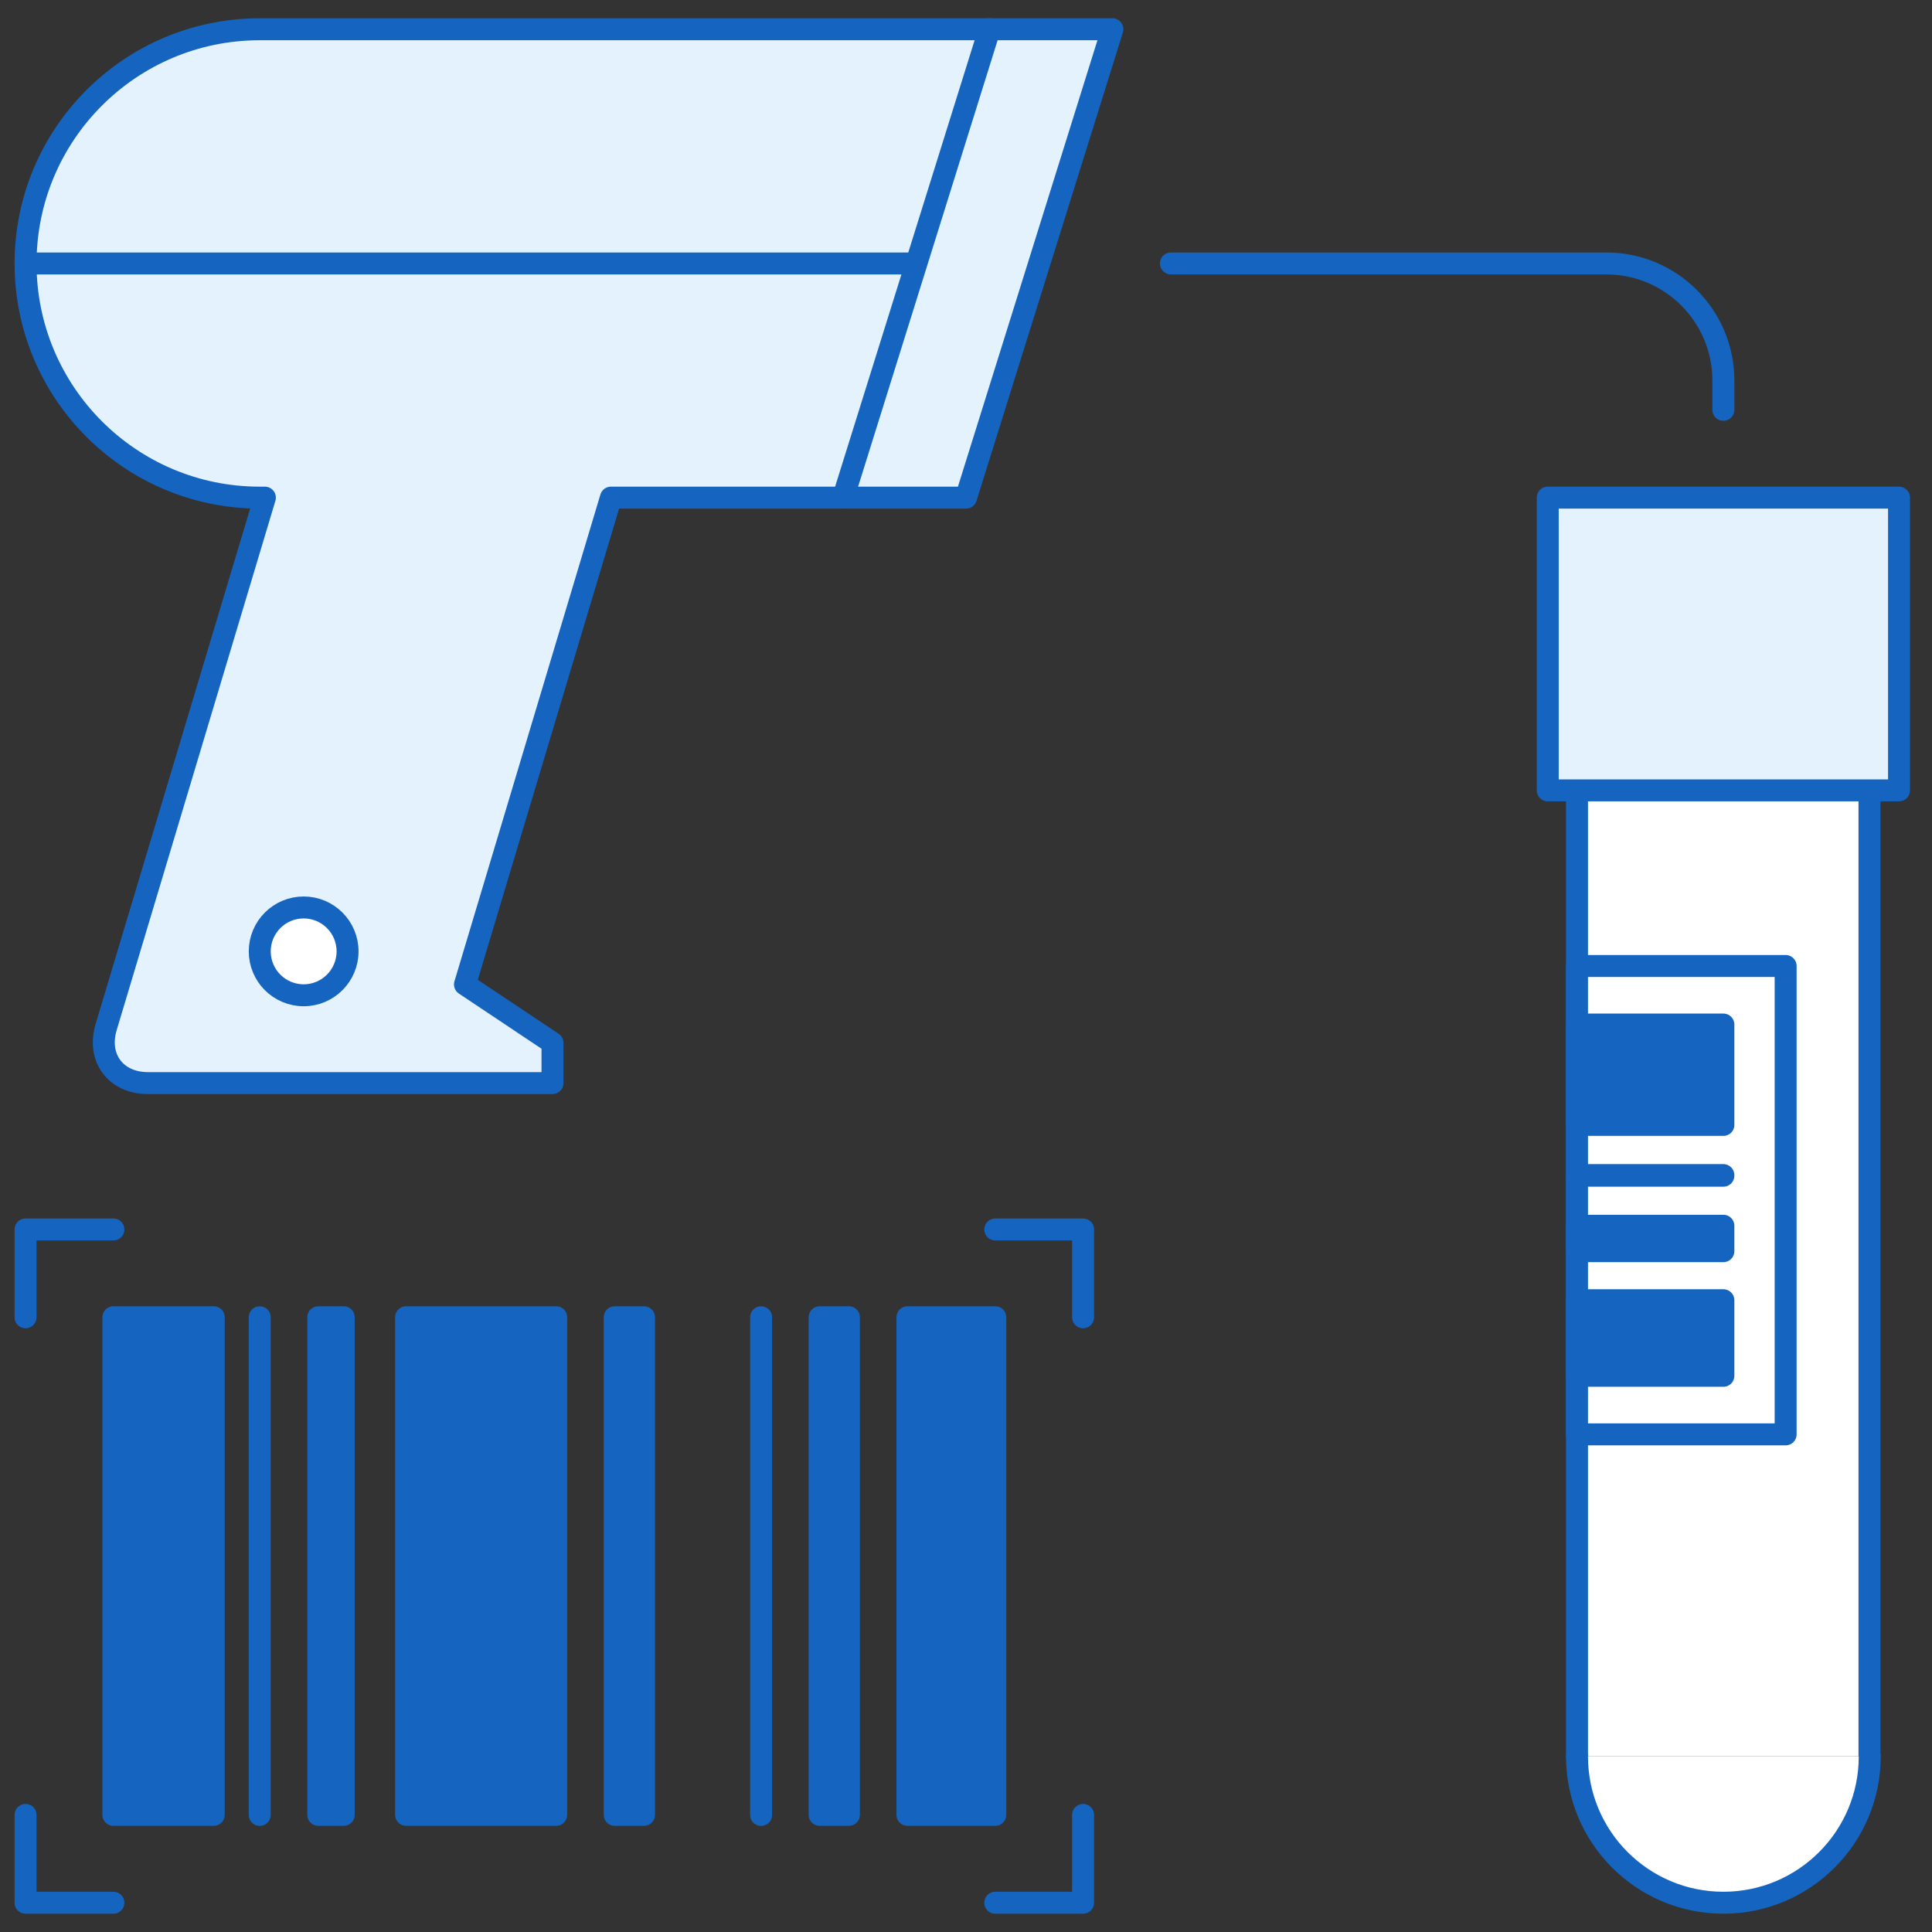 <?xml version="1.0" encoding="utf-8"?>
<!-- Generator: Adobe Illustrator 16.0.4, SVG Export Plug-In . SVG Version: 6.00 Build 0)  -->
<!DOCTYPE svg PUBLIC "-//W3C//DTD SVG 1.1//EN" "http://www.w3.org/Graphics/SVG/1.1/DTD/svg11.dtd">
<svg version="1.1" id="Layer_1" xmlns="http://www.w3.org/2000/svg" xmlns:xlink="http://www.w3.org/1999/xlink" x="0px" y="0px"
	 width="264px" height="264px" viewBox="0 0 264 264" enable-background="new 0 0 264 264" xml:space="preserve">
<rect x="0" y="0" width="264" height="264" fill="#333333" stroke="none"/>
<g id="New_Symbol_13">
</g>
<path fill="none" stroke="#1565C0" stroke-width="3" stroke-linecap="round" stroke-linejoin="round" stroke-miterlimit="10" d="
	M160,36l51.491,0.001l8-0.001c8.838,0,16.001,7.164,16.001,16v4"/>
<path fill="#E3F2FD" stroke="#1565C0" stroke-width="3" stroke-linecap="round" stroke-linejoin="round" stroke-miterlimit="10" d="
	M132.001,68l20-64H35.493c-17.673,0-32,14.327-32,32s14.327,32,32,32h0.702l-21.689,72.337c-1.264,4.215,1.302,7.663,5.702,7.663
	h23.285h8h24v-5.5l-11.957-7.982L83.48,68H132.001z"/>
<circle fill="#FFFFFF" stroke="#1565C0" stroke-width="3" stroke-linecap="round" stroke-linejoin="round" stroke-miterlimit="10" cx="41.493" cy="130" r="6"/>
<line fill="#FFFFFF" stroke="#1565C0" stroke-width="3" stroke-linecap="round" stroke-linejoin="round" stroke-miterlimit="10" x1="3.493" y1="36" x2="124.508" y2="36"/>
<g>
	<g>
		
			<polyline fill="#FFFFFF" stroke="#1565C0" stroke-width="3" stroke-linecap="round" stroke-linejoin="round" stroke-miterlimit="10" points="
			215.492,240 215.492,92 255.457,92 255.457,240 		"/>
		<g>
			
				<rect x="211.492" y="68" fill="#E3F2FD" stroke="#1565C0" stroke-width="3" stroke-linecap="round" stroke-linejoin="round" stroke-miterlimit="10" width="48" height="40"/>
			
				<path fill="#FFFFFF" stroke="#1565C0" stroke-width="3" stroke-linecap="round" stroke-linejoin="round" stroke-miterlimit="10" d="
				M255.492,240c0,11.046-8.954,20-20,20c-11.045,0-20-8.954-20-20"/>
		</g>
	</g>
	
		<rect x="215.492" y="132" fill="#FFFFFF" stroke="#1565C0" stroke-width="3" stroke-linecap="round" stroke-linejoin="round" stroke-miterlimit="10" width="28.508" height="64"/>
	<g>
		
			<rect x="215.494" y="139.999" fill="#1565C0" stroke="#1565C0" stroke-width="3" stroke-linecap="round" stroke-linejoin="round" stroke-miterlimit="10" width="19.999" height="13.715"/>
		
			<rect x="215.491" y="160.571" fill="#1565C0" stroke="#1565C0" stroke-width="3" stroke-linecap="round" stroke-linejoin="round" stroke-miterlimit="10" width="20" height="0.087"/>
		
			<rect x="215.494" y="167.493" fill="#1565C0" stroke="#1565C0" stroke-width="3" stroke-linecap="round" stroke-linejoin="round" stroke-miterlimit="10" width="19.999" height="3.474"/>
		
			<rect x="215.494" y="177.67" fill="#1565C0" stroke="#1565C0" stroke-width="3" stroke-linecap="round" stroke-linejoin="round" stroke-miterlimit="10" width="19.999" height="10.329"/>
	</g>
</g>
<polyline fill="none" stroke="#1565C0" stroke-width="3" stroke-linecap="round" stroke-linejoin="round" stroke-miterlimit="10" points="
	3.492,180 3.492,168 15.492,168 "/>
<polyline fill="none" stroke="#1565C0" stroke-width="3" stroke-linecap="round" stroke-linejoin="round" stroke-miterlimit="10" points="
	136,168 148,168 148,180 "/>
<polyline fill="none" stroke="#1565C0" stroke-width="3" stroke-linecap="round" stroke-linejoin="round" stroke-miterlimit="10" points="
	148,248 148,260 136,260 "/>
<polyline fill="none" stroke="#1565C0" stroke-width="3" stroke-linecap="round" stroke-linejoin="round" stroke-miterlimit="10" points="
	15.492,260 3.492,260 3.492,248 "/>
<g>
	
		<rect x="15.492" y="179.998" fill="#1565C0" stroke="#1565C0" stroke-width="3" stroke-linecap="round" stroke-linejoin="round" stroke-miterlimit="10" width="13.715" height="67.992"/>
	
		<rect x="43.492" y="179.998" fill="#1565C0" stroke="#1565C0" stroke-width="3" stroke-linecap="round" stroke-linejoin="round" stroke-miterlimit="10" width="3.474" height="67.992"/>
	
		<rect x="112" y="179.998" fill="#1565C0" stroke="#1565C0" stroke-width="3" stroke-linecap="round" stroke-linejoin="round" stroke-miterlimit="10" width="4" height="67.992"/>
	
		<rect x="84" y="180" fill="#1565C0" stroke="#1565C0" stroke-width="3" stroke-linecap="round" stroke-linejoin="round" stroke-miterlimit="10" width="4" height="67.992"/>
	
		<rect x="55.492" y="179.998" fill="#1565C0" stroke="#1565C0" stroke-width="3" stroke-linecap="round" stroke-linejoin="round" stroke-miterlimit="10" width="20.508" height="67.992"/>
	
		<rect x="124" y="179.998" fill="#1565C0" stroke="#1565C0" stroke-width="3" stroke-linecap="round" stroke-linejoin="round" stroke-miterlimit="10" width="12" height="67.992"/>
</g>
<line fill="#1565C0" stroke="#1565C0" stroke-width="3" stroke-linecap="round" stroke-linejoin="round" stroke-miterlimit="10" x1="35.492" y1="180" x2="35.492" y2="248"/>
<line fill="#1565C0" stroke="#1565C0" stroke-width="3" stroke-linecap="round" stroke-linejoin="round" stroke-miterlimit="10" x1="104" y1="180" x2="104" y2="248"/>
<line fill="#E3F2FD" stroke="#1565C0" stroke-width="3" stroke-linecap="round" stroke-linejoin="round" stroke-miterlimit="10" x1="115.216" y1="68" x2="135.216" y2="4"/>
</svg>

